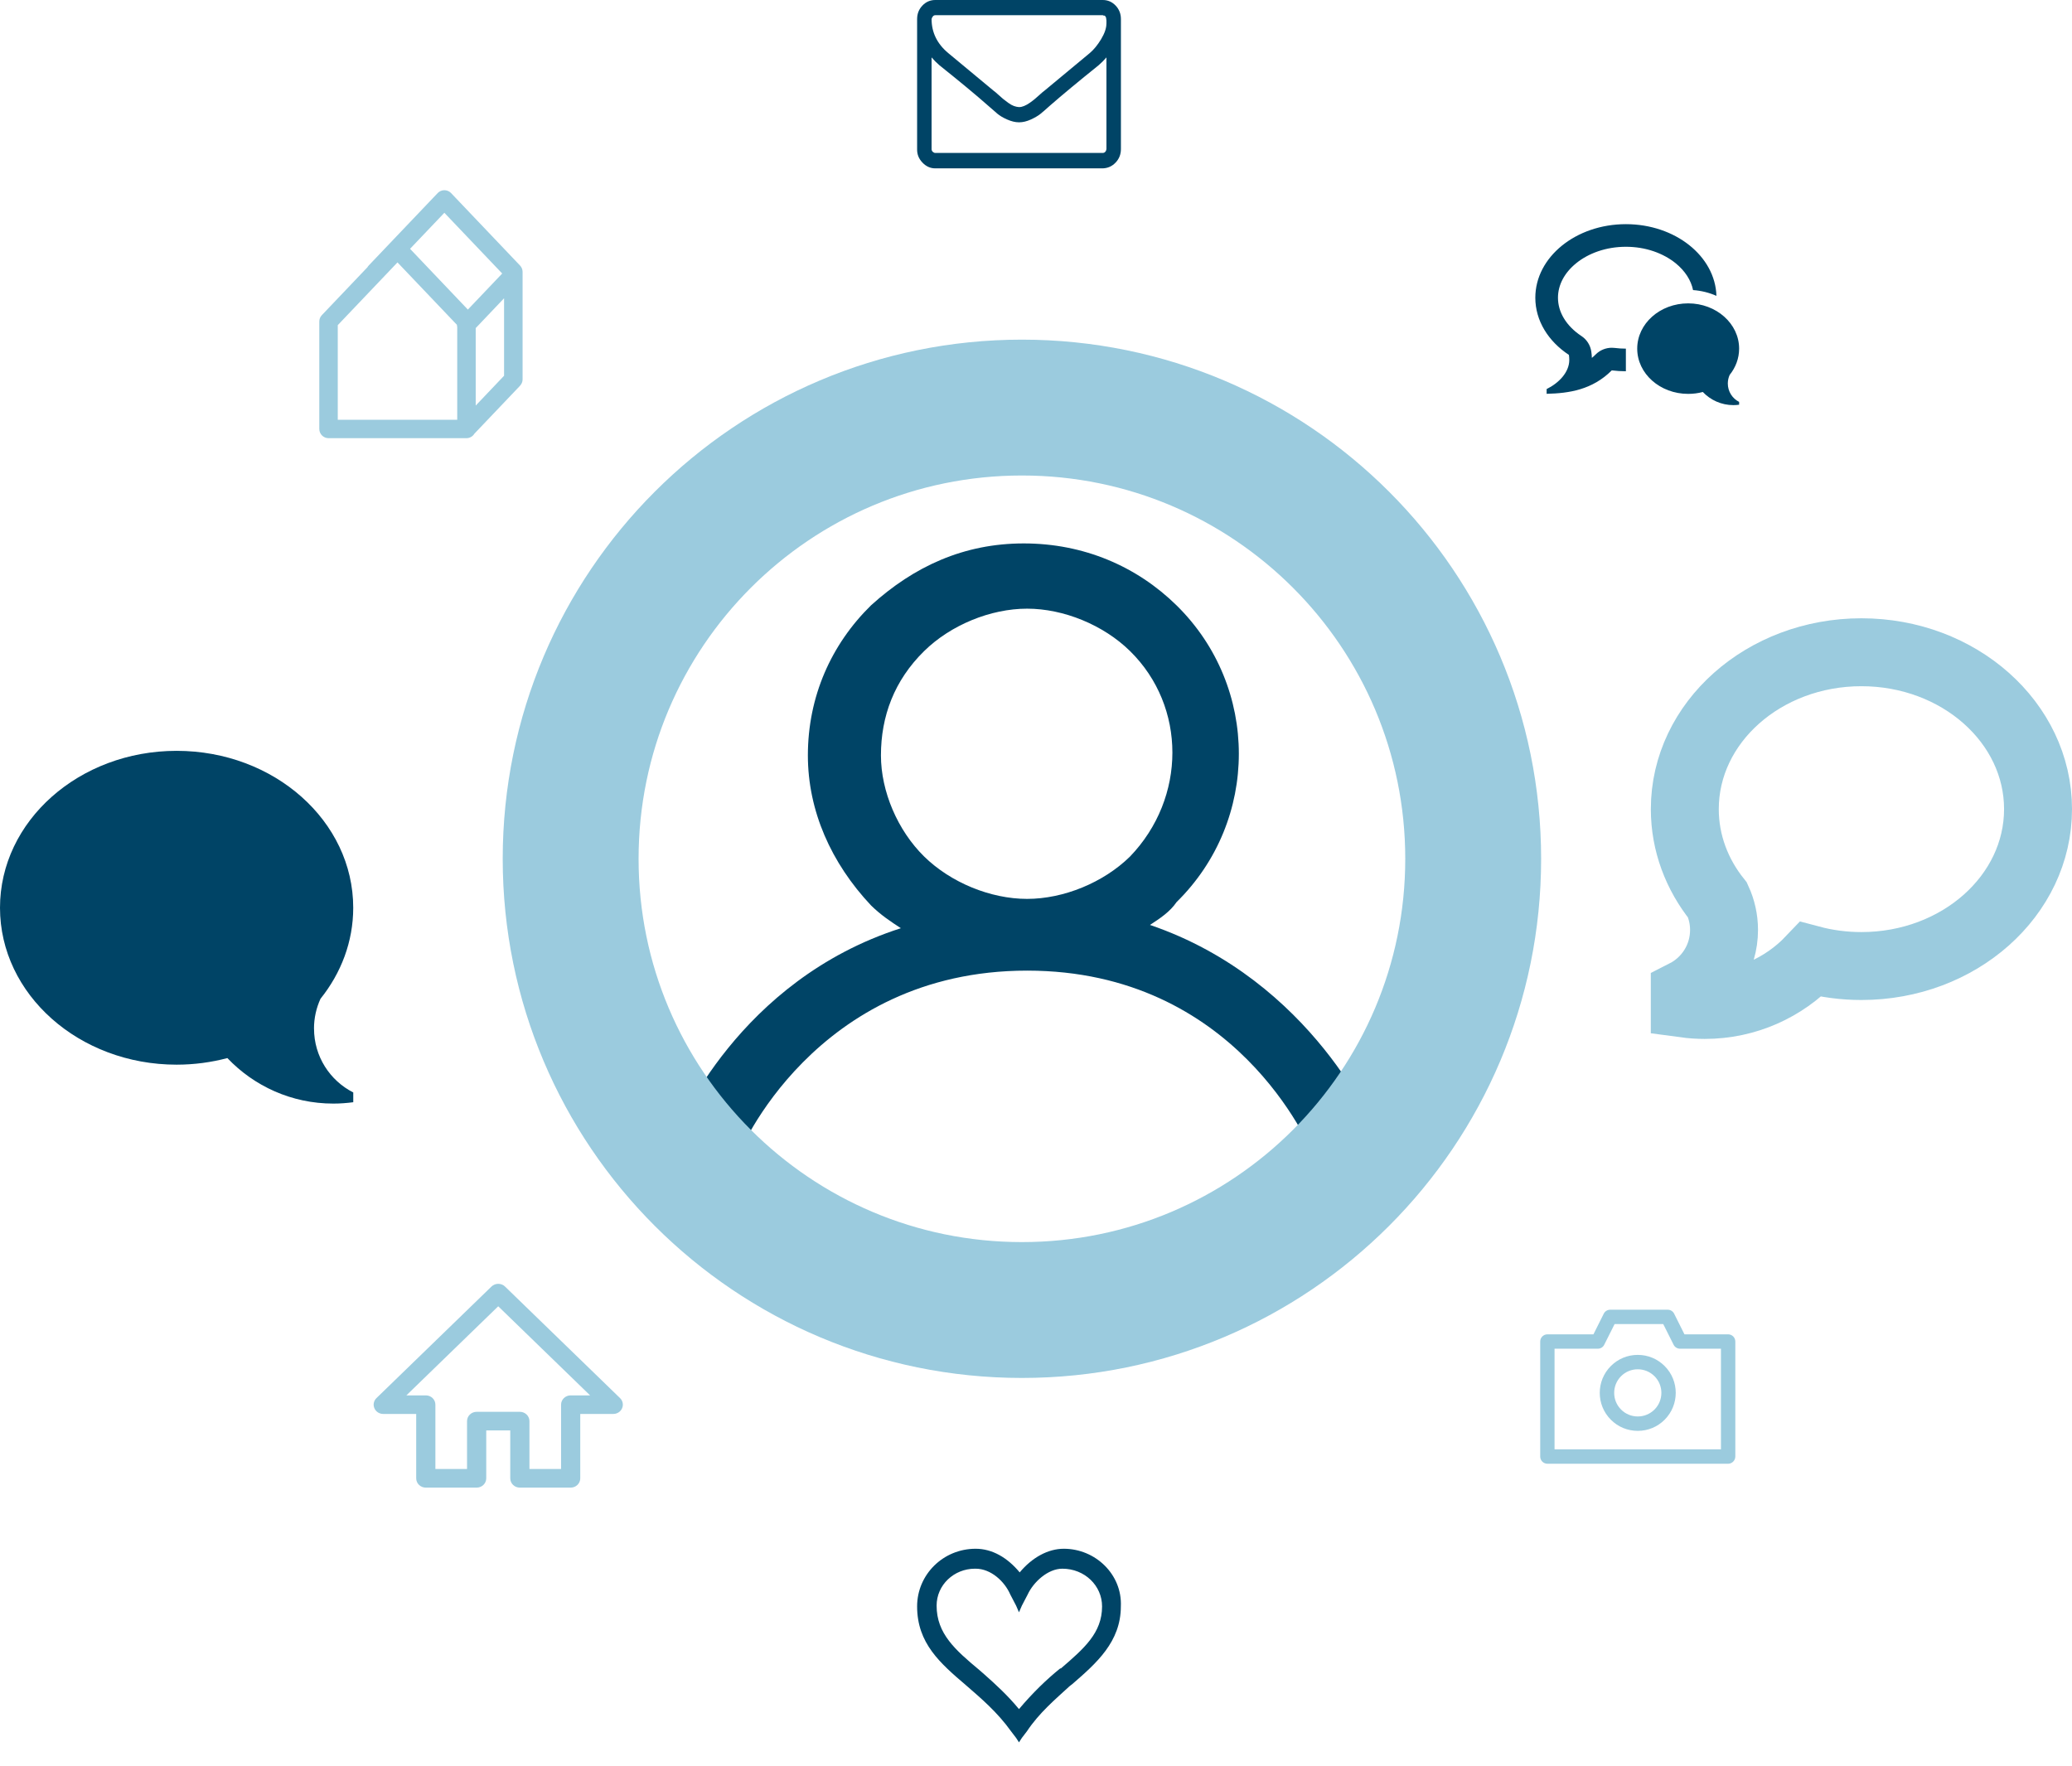<?xml version="1.0" encoding="UTF-8" standalone="no"?>
<svg width="61px" height="52px" viewBox="0 0 61 52" version="1.1" xmlns="http://www.w3.org/2000/svg" xmlns:xlink="http://www.w3.org/1999/xlink" xmlns:sketch="http://www.bohemiancoding.com/sketch/ns">
    <!-- Generator: bin/sketchtool 1.4 (305) - http://www.bohemiancoding.com/sketch -->
    <title>architect-step03 copy</title>
    <desc>Created with bin/sketchtool.</desc>
    <defs></defs>
    <g id="Styler" stroke="none" stroke-width="1" fill="none" fill-rule="evenodd" sketch:type="MSPage">
        <g id="VD-420-320" sketch:type="MSArtboardGroup" transform="translate(-10, -2381)">
            <g id="architect-step03-copy" sketch:type="MSLayerGroup" transform="translate(10, 2381)">
                <path d="M15.31,7.818 L13.28,5.685 C13.229,5.631 13.157,5.6 13.082,5.6 C13.008,5.6 12.936,5.631 12.885,5.685 L10.854,7.818 C10.841,7.832 10.829,7.848 10.818,7.868 L9.475,9.279 C9.427,9.329 9.4,9.396 9.4,9.465 L9.4,12.63 C9.4,12.779 9.522,12.901 9.672,12.901 L13.733,12.901 C13.829,12.901 13.917,12.851 13.966,12.769 L15.307,11.361 C15.314,11.353 15.319,11.346 15.323,11.34 C15.325,11.338 15.327,11.336 15.329,11.333 L15.332,11.329 C15.335,11.325 15.338,11.32 15.341,11.316 C15.37,11.272 15.385,11.221 15.385,11.169 L15.385,8.004 C15.385,7.935 15.358,7.868 15.31,7.818 L15.31,7.818 Z M13.461,12.359 L9.944,12.359 L9.944,9.573 L11.702,7.726 L13.452,9.564 C13.453,9.585 13.455,9.606 13.461,9.627 L13.461,12.359 L13.461,12.359 Z M13.774,9.115 L12.072,7.326 L13.082,6.265 L14.785,8.053 L13.774,9.115 L13.774,9.115 Z M14.005,11.941 L14.005,9.66 L14.84,8.782 L14.84,11.063 L14.005,11.941 L14.005,11.941 Z" id="Page-1" fill="#9BCBDE" sketch:type="MSShapeGroup"></path>
                <g id="Imported-Layers-+-Stroke-1" transform="translate(16.8, 12)" sketch:type="MSShapeGroup">
                    <path d="M23.705,21.377 C23.705,21.281 21.847,16.866 17.056,15.233 C17.349,15.041 17.643,14.849 17.838,14.561 C20.283,12.16 20.283,8.225 17.838,5.824 C16.665,4.672 15.1,4 13.34,4 C11.58,4 10.113,4.672 8.842,5.824 C7.668,6.976 6.984,8.513 6.984,10.241 C6.984,11.872 7.668,13.409 8.842,14.657 C9.135,14.945 9.428,15.137 9.722,15.329 C4.93,16.866 3.17,21.186 3.073,21.377 C2.878,21.857 3.073,22.433 3.66,22.625 C4.148,22.817 4.735,22.625 4.931,22.049 C4.931,21.953 7.18,16.578 13.438,16.578 C19.598,16.578 21.749,21.762 21.847,21.953 C22.042,22.337 22.335,22.529 22.727,22.529 C22.825,22.529 22.922,22.529 23.118,22.433 C23.607,22.433 23.9,21.857 23.705,21.377 L23.705,21.377 Z M10.407,7.17 C11.188,6.402 12.362,5.921 13.438,5.921 C14.514,5.921 15.687,6.401 16.469,7.17 C18.131,8.802 18.131,11.49 16.469,13.218 C15.687,13.986 14.514,14.466 13.438,14.466 C12.362,14.466 11.189,13.986 10.407,13.218 C9.625,12.45 9.135,11.298 9.135,10.242 C9.135,9.089 9.527,8.034 10.407,7.17 L10.407,7.17 Z" id="Imported-Layers" fill="#004466"></path>
                    <path d="M26.571,13.286 C26.571,5.948 20.623,0 13.286,0 C5.948,0 0,5.948 0,13.286 C0,20.623 5.948,26.571 13.286,26.571 C20.623,26.571 26.571,20.623 26.571,13.286 L26.571,13.286 Z" id="Stroke-1" stroke="#9BCBDE" stroke-width="4"></path>
                </g>
                <path d="M50.867,11.291 C50.867,11.528 51.002,11.733 51.2,11.833 L51.2,11.916 C51.145,11.924 51.088,11.928 51.031,11.928 C50.677,11.928 50.357,11.779 50.131,11.541 C49.995,11.578 49.85,11.597 49.7,11.597 C48.871,11.597 48.2,11.001 48.2,10.265 C48.2,9.529 48.871,8.932 49.7,8.932 C50.528,8.932 51.2,9.529 51.2,10.265 C51.2,10.553 51.097,10.82 50.922,11.038 C50.887,11.115 50.867,11.201 50.867,11.291 L50.867,11.291 Z M46.402,7.751 C46.057,8.031 45.867,8.391 45.867,8.765 C45.867,8.975 45.925,9.179 46.04,9.37 C46.158,9.568 46.337,9.748 46.555,9.892 C46.714,9.996 46.82,10.162 46.848,10.35 C46.857,10.412 46.863,10.475 46.865,10.538 C46.904,10.505 46.942,10.471 46.979,10.434 C47.105,10.308 47.275,10.239 47.451,10.239 C47.479,10.239 47.507,10.24 47.535,10.244 C47.644,10.258 47.755,10.265 47.866,10.265 L47.866,10.931 C47.725,10.931 47.586,10.922 47.451,10.905 C46.878,11.477 46.194,11.58 45.533,11.595 L45.533,11.455 C45.89,11.28 46.2,10.962 46.2,10.598 C46.2,10.547 46.196,10.497 46.189,10.449 C45.585,10.052 45.2,9.445 45.2,8.766 C45.2,7.57 46.394,6.6 47.867,6.6 C49.317,6.6 50.497,7.54 50.532,8.711 C50.318,8.616 50.085,8.558 49.844,8.541 C49.784,8.25 49.607,7.975 49.332,7.751 C49.148,7.602 48.931,7.484 48.688,7.4 C48.429,7.311 48.153,7.266 47.867,7.266 C47.581,7.266 47.304,7.311 47.045,7.4 C46.802,7.484 46.585,7.602 46.402,7.751 L46.402,7.751 Z" id="Shape-Copy" fill="#004466" sketch:type="MSShapeGroup"></path>
                <path d="M58.844,27.381 C58.844,28.202 59.314,28.913 60,29.261 L60,29.549 C59.808,29.575 59.612,29.589 59.413,29.589 C58.185,29.589 57.078,29.074 56.294,28.249 C55.821,28.375 55.319,28.443 54.8,28.443 C51.928,28.443 49.6,26.374 49.6,23.823 C49.6,21.272 51.928,19.204 54.8,19.204 C57.671,19.204 59.999,21.272 59.999,23.823 C59.999,24.822 59.642,25.747 59.036,26.503 C58.913,26.77 58.844,27.068 58.844,27.381 L58.844,27.381 Z" id="Shape-Copy-2" stroke="#9BCBDE" stroke-width="2" sketch:type="MSShapeGroup" transform="translate(54.8, 24.396) scale(-1, 1) translate(-54.8, -24.396) "></path>
                <path d="M9.245,30.285 C9.245,31.106 9.714,31.817 10.4,32.165 L10.4,32.453 C10.208,32.478 10.012,32.493 9.813,32.493 C8.585,32.493 7.478,31.978 6.694,31.153 C6.221,31.278 5.719,31.347 5.2,31.347 C2.328,31.347 0,29.278 0,26.727 C0,24.176 2.328,22.107 5.2,22.107 C8.072,22.107 10.399,24.176 10.399,26.727 C10.399,27.726 10.042,28.65 9.436,29.406 C9.313,29.674 9.244,29.972 9.244,30.285 L9.245,30.285 Z" id="Shape-Copy-3" fill="#004466" sketch:type="MSShapeGroup"></path>
                <path d="M16.801,43.8 L15.304,43.8 C15.148,43.8 15.022,43.678 15.022,43.526 L15.022,42.116 L14.315,42.116 L14.315,43.526 C14.315,43.678 14.189,43.8 14.033,43.8 L12.536,43.8 C12.38,43.8 12.253,43.678 12.253,43.526 L12.253,41.631 L11.283,41.631 C11.168,41.631 11.065,41.565 11.022,41.462 C10.978,41.36 11.002,41.242 11.083,41.164 L14.469,37.88 C14.579,37.773 14.758,37.773 14.868,37.88 L18.254,41.164 C18.335,41.242 18.359,41.36 18.315,41.462 C18.272,41.565 18.169,41.631 18.054,41.631 L17.083,41.631 L17.083,43.526 C17.083,43.678 16.957,43.8 16.801,43.8 L16.801,43.8 Z M15.587,43.252 L16.518,43.252 L16.518,41.358 C16.518,41.206 16.645,41.084 16.801,41.084 L17.372,41.084 L14.668,38.461 L11.964,41.084 L12.536,41.084 C12.692,41.084 12.818,41.206 12.818,41.358 L12.818,43.252 L13.75,43.252 L13.75,41.842 C13.75,41.691 13.877,41.568 14.033,41.568 L15.304,41.568 C15.46,41.568 15.587,41.691 15.587,41.842 L15.587,43.252 L15.587,43.252 Z" id="Fill-2" fill="#9BCBDE" sketch:type="MSShapeGroup"></path>
                <path d="M31.318,45.6 C30.85,45.6 30.382,45.861 30.02,46.296 C29.659,45.861 29.212,45.6 28.723,45.6 C27.766,45.6 27,46.361 27,47.297 C27,48.385 27.681,48.972 28.446,49.625 C28.872,49.995 29.361,50.408 29.765,50.974 L29.914,51.169 L29.999,51.3 L30.084,51.169 L30.233,50.974 C30.595,50.43 31.063,50.038 31.488,49.647 L31.573,49.581 C32.275,48.972 32.998,48.341 32.998,47.297 C33.041,46.361 32.254,45.6 31.318,45.6 L31.318,45.6 Z M32.445,47.297 C32.445,48.08 31.914,48.537 31.233,49.124 L31.212,49.124 C30.807,49.451 30.403,49.842 29.999,50.321 C29.659,49.908 29.297,49.581 28.978,49.298 C28.936,49.255 28.872,49.211 28.829,49.168 C28.127,48.581 27.574,48.102 27.574,47.275 C27.574,46.666 28.085,46.187 28.702,46.187 L28.723,46.187 C29.17,46.187 29.574,46.557 29.744,46.949 L29.914,47.275 L29.999,47.471 L30.084,47.275 L30.254,46.949 C30.425,46.579 30.85,46.187 31.275,46.187 C31.935,46.187 32.445,46.688 32.445,47.297 L32.445,47.297 Z" id="Shape" fill="#004466" sketch:type="MSShapeGroup"></path>
                <path d="M50.875,43.097 L45.556,43.097 C45.439,43.097 45.344,43.002 45.344,42.885 L45.344,39.499 C45.344,39.382 45.439,39.287 45.556,39.287 L46.911,39.287 L47.215,38.679 C47.251,38.607 47.324,38.562 47.405,38.562 L49.098,38.562 C49.178,38.562 49.251,38.607 49.287,38.679 L49.591,39.287 L50.877,39.287 C50.994,39.287 51.088,39.382 51.088,39.499 L51.088,42.885 C51.087,43.002 50.992,43.097 50.875,43.097 L50.875,43.097 Z M45.768,42.673 L50.665,42.673 L50.665,39.71 L49.46,39.71 C49.38,39.71 49.306,39.665 49.271,39.593 L48.966,38.985 L47.534,38.985 L47.229,39.593 C47.194,39.665 47.121,39.71 47.04,39.71 L45.766,39.71 L45.766,42.673 L45.768,42.673 Z" id="Shape" fill="#9BCBDE" sketch:type="MSShapeGroup"></path>
                <path d="M48.216,42.129 C47.916,42.129 47.636,42.013 47.424,41.801 C46.988,41.365 46.988,40.656 47.424,40.22 C47.636,40.008 47.916,39.892 48.216,39.892 C48.515,39.892 48.795,40.008 49.007,40.22 C49.443,40.655 49.443,41.365 49.007,41.801 C48.795,42.013 48.515,42.129 48.216,42.129 L48.216,42.129 Z M48.216,40.316 C48.029,40.316 47.856,40.388 47.725,40.519 C47.454,40.79 47.454,41.231 47.725,41.502 C47.856,41.633 48.031,41.705 48.216,41.705 C48.402,41.705 48.575,41.633 48.708,41.502 C48.979,41.231 48.979,40.789 48.708,40.519 C48.575,40.388 48.402,40.316 48.216,40.316 L48.216,40.316 Z" id="Shape" fill="#9BCBDE" sketch:type="MSShapeGroup"></path>
                <path d="M32.574,4.389 L32.574,1.69 C32.502,1.774 32.424,1.852 32.34,1.924 C31.744,2.403 31.268,2.798 30.912,3.109 C30.8,3.21 30.708,3.29 30.636,3.349 C30.564,3.407 30.468,3.464 30.348,3.519 C30.228,3.573 30.114,3.601 30.006,3.601 L29.994,3.601 C29.89,3.601 29.776,3.573 29.652,3.519 C29.528,3.464 29.432,3.407 29.364,3.349 C29.296,3.29 29.204,3.21 29.088,3.109 C28.736,2.798 28.26,2.403 27.66,1.924 C27.576,1.852 27.498,1.774 27.426,1.69 L27.426,4.389 C27.426,4.423 27.438,4.45 27.462,4.471 C27.486,4.492 27.51,4.503 27.534,4.503 L32.466,4.503 C32.494,4.503 32.518,4.492 32.538,4.471 C32.558,4.45 32.57,4.423 32.574,4.389 L32.574,4.389 Z M32.574,0.694 L32.574,0.605 C32.574,0.605 32.572,0.591 32.568,0.561 C32.564,0.532 32.562,0.517 32.562,0.517 C32.562,0.517 32.556,0.507 32.544,0.485 C32.532,0.464 32.522,0.456 32.514,0.46 C32.506,0.464 32.49,0.46 32.466,0.448 L27.534,0.448 C27.506,0.448 27.482,0.46 27.462,0.485 C27.442,0.511 27.43,0.536 27.426,0.561 C27.426,0.956 27.59,1.291 27.918,1.564 C28.35,1.921 28.798,2.293 29.262,2.68 C29.278,2.688 29.318,2.722 29.382,2.781 C29.446,2.84 29.496,2.884 29.532,2.913 C29.568,2.943 29.618,2.98 29.682,3.027 C29.746,3.073 29.802,3.104 29.85,3.121 C29.898,3.138 29.946,3.149 29.994,3.153 L30.006,3.153 C30.05,3.153 30.098,3.142 30.149,3.121 C30.201,3.1 30.257,3.069 30.317,3.027 C30.377,2.985 30.427,2.947 30.467,2.913 C30.507,2.879 30.557,2.835 30.617,2.781 C30.677,2.726 30.717,2.693 30.737,2.68 C31.201,2.293 31.649,1.921 32.081,1.564 C32.201,1.463 32.313,1.326 32.417,1.154 C32.521,0.981 32.573,0.828 32.573,0.694 L32.574,0.694 Z M33,0.561 L33,4.389 C33,4.545 32.948,4.677 32.844,4.786 C32.74,4.896 32.614,4.952 32.466,4.957 L27.534,4.957 C27.39,4.957 27.264,4.9 27.156,4.786 C27.048,4.673 26.996,4.541 27,4.389 L27,0.561 C27,0.406 27.052,0.273 27.156,0.164 C27.26,0.055 27.386,0 27.534,-1.33226763e-15 L32.466,-1.33226763e-15 C32.614,-1.33226763e-15 32.74,0.055 32.844,0.164 C32.948,0.273 33,0.406 33,0.561 L33,0.561 Z" id="Shape" fill="#004466" sketch:type="MSShapeGroup"></path>
            </g>
        </g>
    </g>
</svg>